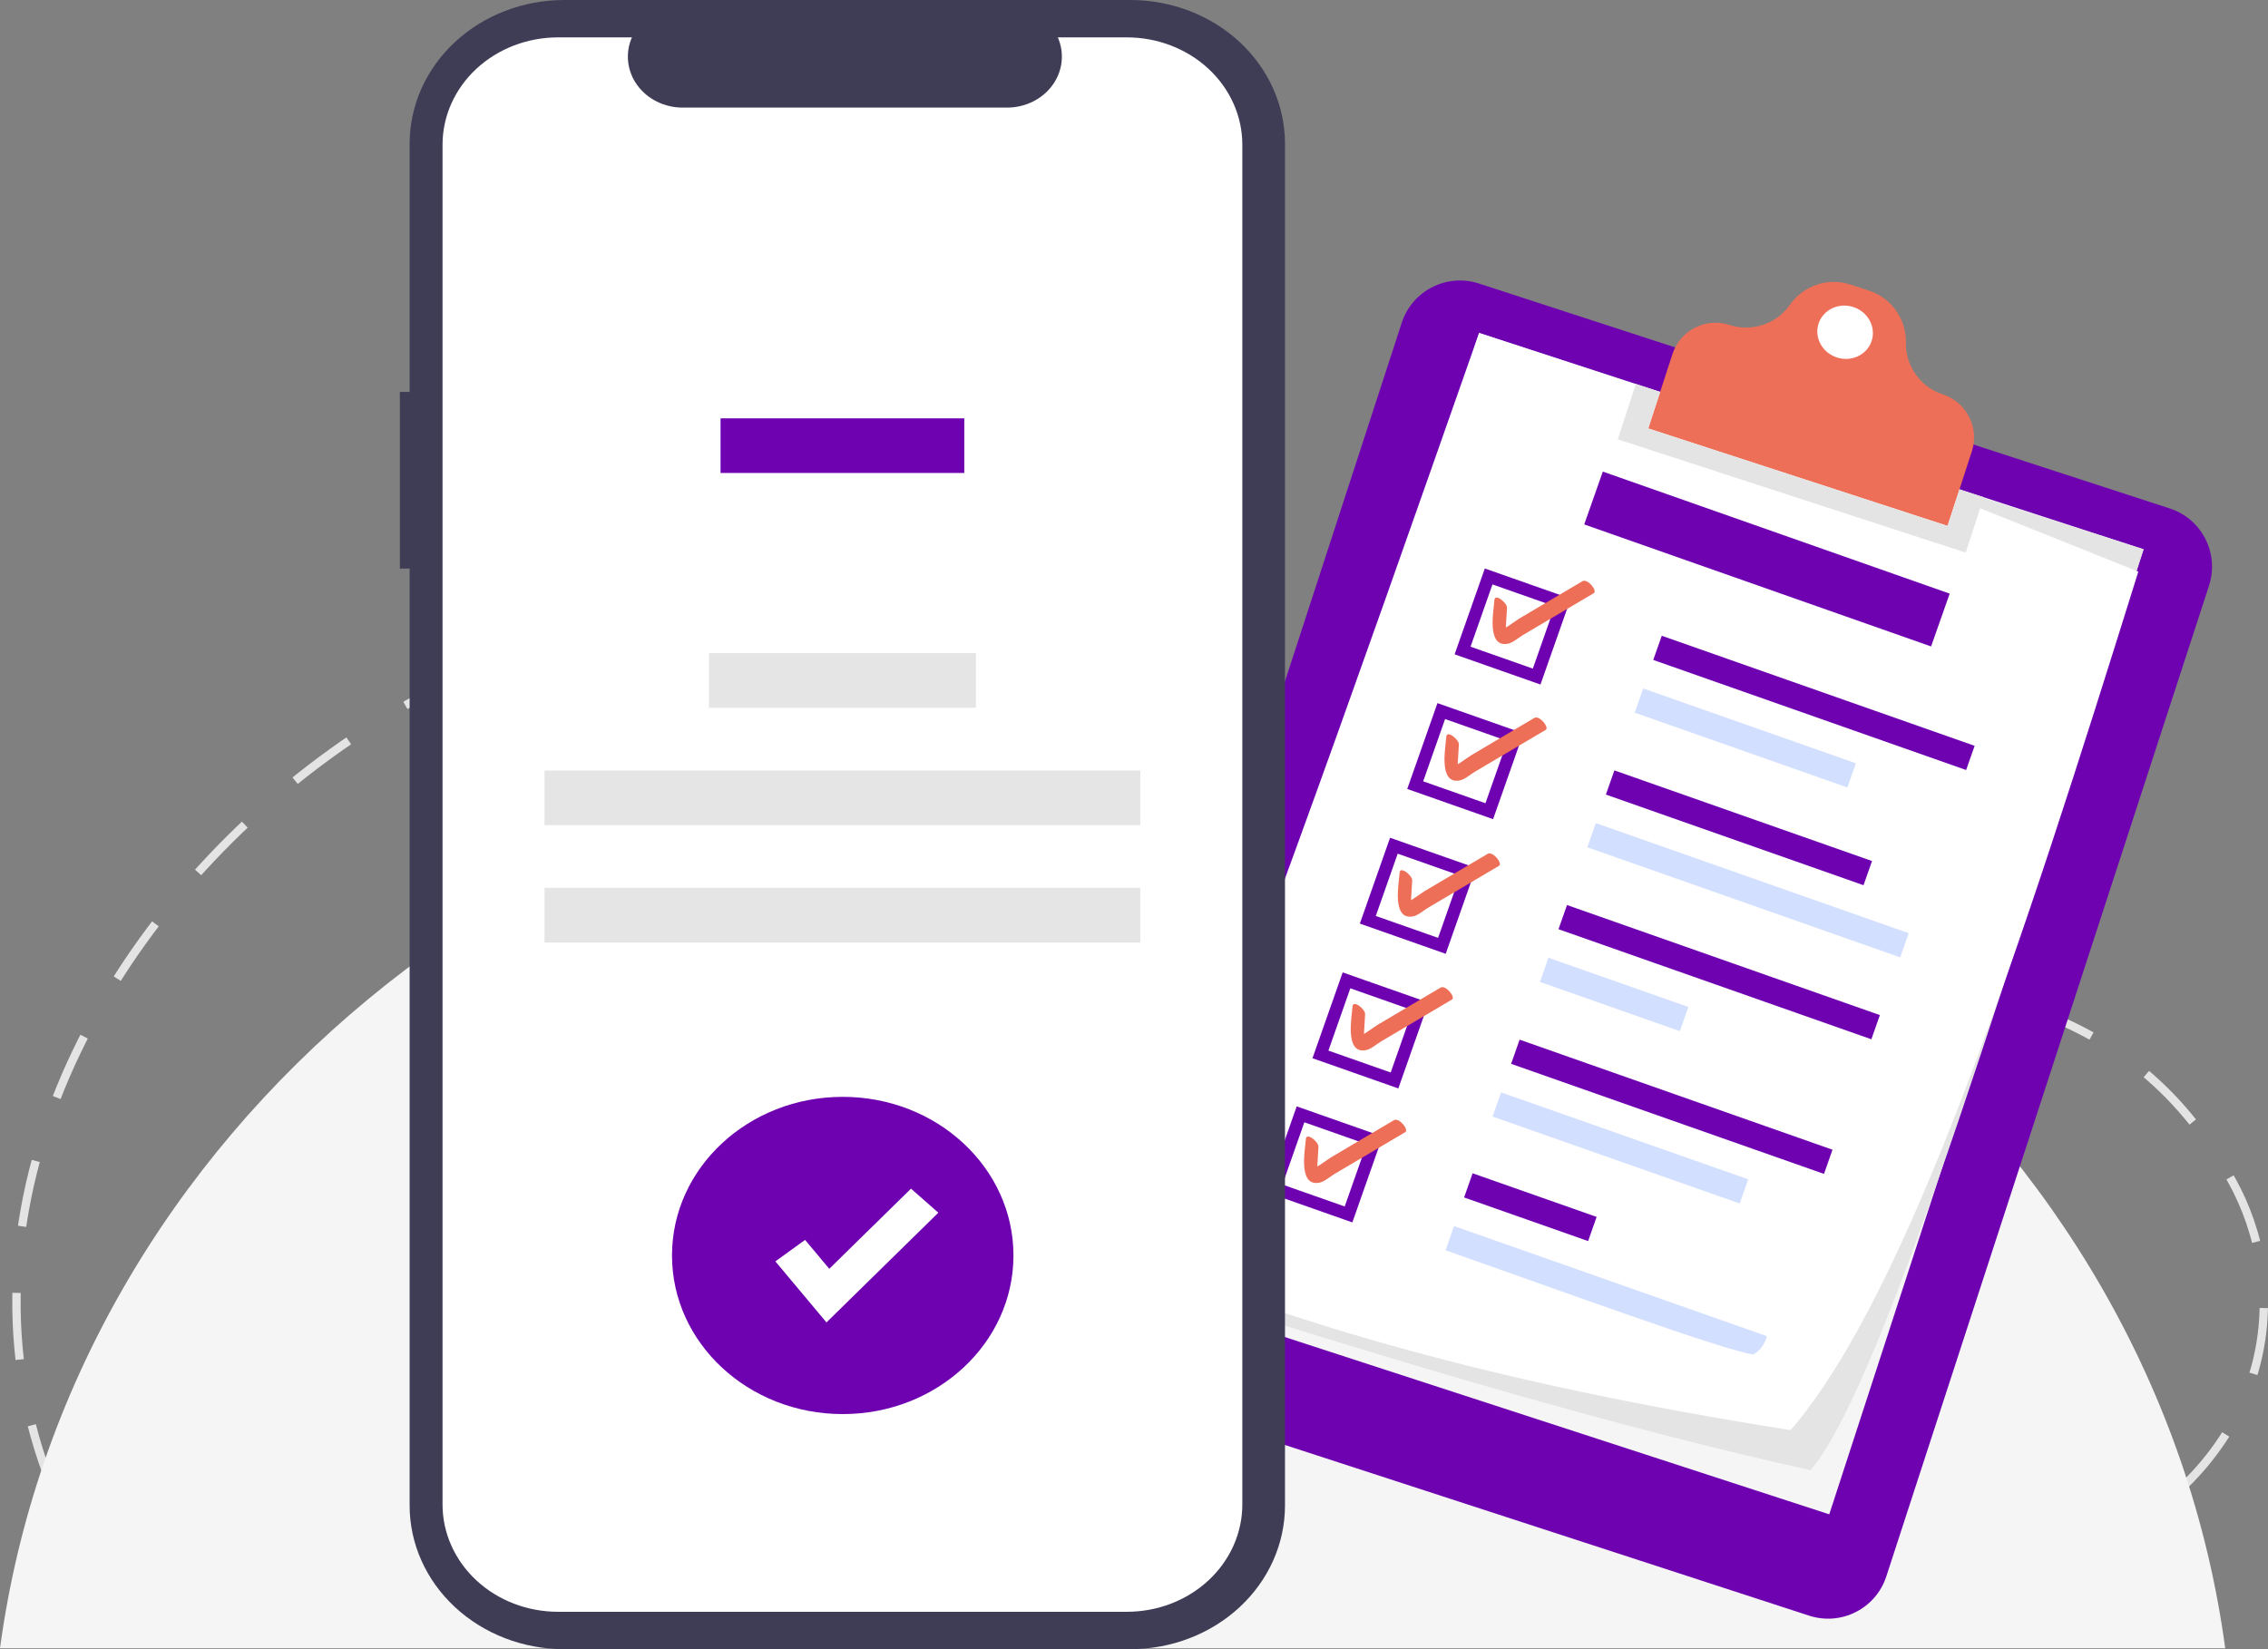 <svg width="1089" height="792" viewBox="0 0 1089 792" fill="none" xmlns="http://www.w3.org/2000/svg">
<rect x="0" y="0" width="1089" height="792" fill="#808080" stroke="none"/>
<path d="M1071.47 566.656C1128.57 668.837 1045.95 869.316 521.925 729.987C259.189 660.129 62.934 817.499 22.492 707.654C-71.709 451.791 312.998 155.816 526.926 362.452C722.468 551.327 967.546 380.684 1071.47 566.656Z" stroke="#E4E4E4" stroke-width="4" stroke-miterlimit="10" stroke-dasharray="32.09 32.09"/>
<path d="M1068.46 791.575H0C33.438 544.524 259.85 353.429 534.232 353.429C808.595 353.429 1035.03 544.524 1068.46 791.575Z" fill="#F6F5F5"/>
<path d="M868.665 775.908L536.962 667.888C521.52 662.858 513.077 646.263 518.106 630.819L673.054 155.016C678.083 139.573 694.679 131.131 710.122 136.16L1041.83 244.181C1057.27 249.21 1065.71 265.806 1060.68 281.249L905.734 757.053C900.704 772.495 884.109 780.938 868.665 775.908Z" fill="#6E02B1"/>
<path d="M1029.26 263.79L710.216 159.891L559.29 623.344L878.336 727.243L1029.26 263.79Z" fill="#F6F5F5"/>
<path d="M1029.26 263.792C970.507 444.546 905.361 664.406 869.346 706.053C777.095 685.646 671.488 654.347 560.745 618.859L751.786 174.976L1029.26 263.792Z" fill="#E4E4E4"/>
<path d="M859.812 686.796C713.183 663.715 619.654 634.558 545.936 604.347C589.664 503.321 649.967 331.474 710.203 159.913L878.02 214.976L1026.74 274.505C970.537 454.624 916.814 620.415 859.812 686.796Z" fill="white"/>
<path d="M936.154 285.081L769.604 226.479L760.678 251.848L927.227 310.45L936.154 285.081Z" fill="#6E02B1"/>
<path d="M948.138 358.176L797.911 305.318L793.825 316.93L944.052 369.788L948.138 358.176Z" fill="#6E02B1"/>
<path d="M891.115 366.564L789.003 330.636L784.917 342.247L887.029 378.176L891.115 366.564Z" fill="#D3DFFF"/>
<path d="M750.349 289.35L714.785 276.837L702.272 312.401L737.836 324.915L750.349 289.35Z" fill="white" stroke="#6E02B1" stroke-width="6" stroke-miterlimit="10"/>
<path d="M717.555 288.196C717.282 292.793 713.547 311.202 724.049 309.135C726.47 308.658 729.191 306.198 731.29 304.957C735.064 302.725 738.839 300.495 742.613 298.263C750.162 293.801 757.71 289.339 765.259 284.876C767.193 283.733 762.267 277.68 759.838 279.116C753.129 283.082 746.418 287.049 739.709 291.015C736.354 292.999 732.999 294.981 729.644 296.965C727.316 298.341 721.359 303.286 718.656 303.016C719.883 303.906 721.111 304.796 722.338 305.685C723.048 306.796 723.083 300.572 723.093 300.406C723.262 297.567 723.431 294.727 723.6 291.887C723.738 289.541 717.762 284.72 717.555 288.196Z" fill="#EE6F57"/>
<path d="M898.872 413.502L775.163 369.975L771.077 381.586L894.786 425.114L898.872 413.502Z" fill="#6E02B1"/>
<path d="M916.481 448.151L766.255 395.293L762.169 406.905L912.396 459.763L916.481 448.151Z" fill="#D3DFFF"/>
<path d="M727.602 354.007L692.038 341.493L679.525 377.057L715.089 389.571L727.602 354.007Z" fill="white" stroke="#6E02B1" stroke-width="6" stroke-miterlimit="10"/>
<path d="M694.451 353.857C694.177 358.453 690.443 376.863 700.944 374.795C703.366 374.318 706.086 371.858 708.186 370.617C711.96 368.386 715.734 366.155 719.509 363.924C727.057 359.461 734.606 354.999 742.154 350.537C744.089 349.393 739.162 343.341 736.734 344.776C730.024 348.742 723.314 352.709 716.604 356.675C713.249 358.659 709.894 360.641 706.539 362.625C704.211 364.001 698.254 368.946 695.552 368.676C696.779 369.566 698.006 370.456 699.233 371.345C699.943 372.456 699.978 366.232 699.988 366.066C700.157 363.227 700.326 360.387 700.495 357.547C700.634 355.202 694.657 350.38 694.451 353.857Z" fill="#EE6F57"/>
<path d="M902.639 487.49L752.412 434.632L748.326 446.244L898.553 499.102L902.639 487.49Z" fill="#6E02B1"/>
<path d="M810.688 483.589L743.504 459.95L739.418 471.562L806.602 495.201L810.688 483.589Z" fill="#D3DFFF"/>
<path d="M704.851 418.664L669.287 406.15L656.774 441.715L692.338 454.228L704.851 418.664Z" fill="white" stroke="#6E02B1" stroke-width="6" stroke-miterlimit="10"/>
<path d="M672.035 419.135C671.761 423.731 668.026 442.141 678.528 440.073C680.95 439.596 683.67 437.136 685.77 435.895C689.544 433.664 693.318 431.433 697.093 429.202C704.641 424.74 712.19 420.278 719.738 415.815C721.673 414.671 716.746 408.619 714.318 410.054C707.608 414.02 700.898 417.987 694.188 421.954C690.834 423.937 687.479 425.92 684.124 427.903C681.795 429.28 675.838 434.224 673.136 433.955C674.363 434.844 675.59 435.734 676.817 436.623C677.528 437.734 677.563 431.511 677.573 431.345C677.742 428.505 677.91 425.665 678.079 422.826C678.218 420.48 672.241 415.659 672.035 419.135Z" fill="#EE6F57"/>
<path d="M879.888 552.146L729.661 499.288L725.575 510.9L875.802 563.758L879.888 552.146Z" fill="#6E02B1"/>
<path d="M839.427 566.362L720.754 524.606L716.668 536.218L835.342 577.974L839.427 566.362Z" fill="#D3DFFF"/>
<path d="M682.1 483.322L646.536 470.809L634.023 506.373L669.587 518.886L682.1 483.322Z" fill="white" stroke="#6E02B1" stroke-width="6" stroke-miterlimit="10"/>
<path d="M649.43 483.369C649.157 487.966 645.422 506.376 655.924 504.307C658.345 503.831 661.066 501.371 663.165 500.13C666.939 497.899 670.714 495.668 674.488 493.436C682.037 488.974 689.585 484.512 697.134 480.049C699.068 478.906 694.142 472.853 691.713 474.289C685.003 478.255 678.293 482.222 671.584 486.188C668.229 488.172 664.874 490.154 661.519 492.138C659.191 493.514 653.234 498.459 650.531 498.189C651.758 499.079 652.986 499.969 654.213 500.858C654.923 501.969 654.958 495.745 654.968 495.579C655.137 492.74 655.306 489.9 655.475 487.06C655.614 484.714 649.637 479.893 649.43 483.369Z" fill="#EE6F57"/>
<path d="M766.634 584.41L707.085 563.457L702.999 575.069L762.549 596.022L766.634 584.41Z" fill="#6E02B1"/>
<path d="M848.395 641.671L698.166 588.807L694.08 600.42C752.203 620.868 825.886 647.898 841.863 650.518C845.028 648.644 847.324 645.825 848.395 641.671Z" fill="#D3DFFF"/>
<path d="M660.021 547.664L624.457 535.15L611.944 570.715L647.508 583.228L660.021 547.664Z" fill="white" stroke="#6E02B1" stroke-width="6" stroke-miterlimit="10"/>
<path d="M627.026 547.04C626.753 551.637 623.018 570.046 633.519 567.978C635.941 567.501 638.662 565.041 640.761 563.801C644.535 561.569 648.309 559.338 652.084 557.107C659.632 552.645 667.181 548.183 674.73 543.72C676.664 542.577 671.738 536.524 669.309 537.959C662.599 541.926 655.889 545.892 649.18 549.859C645.825 551.842 642.47 553.825 639.115 555.809C636.786 557.185 630.829 562.13 628.127 561.86C629.354 562.749 630.582 563.639 631.809 564.529C632.519 565.64 632.554 559.416 632.564 559.25C632.733 556.41 632.901 553.57 633.07 550.731C633.209 548.386 627.232 543.564 627.026 547.04Z" fill="#EE6F57"/>
<path d="M946.781 216.79L935.132 252.561L791.417 205.759L803.066 169.989C804.924 164.285 808.922 159.878 813.874 157.346C814.493 157.032 815.116 156.752 815.76 156.513C820.292 154.709 825.461 154.428 830.457 156.055C834.204 157.276 838.08 157.589 841.805 157.088C843.425 156.866 845.009 156.5 846.557 155.989C851.655 154.287 856.207 150.992 859.448 146.355C862.753 141.623 867.45 138.292 872.674 136.614C877.687 135.018 883.187 134.945 888.439 136.655L897.408 139.576C902.66 141.286 907.062 144.584 910.175 148.827C913.409 153.259 915.243 158.716 915.128 164.488C915.017 170.144 916.756 175.487 919.874 179.865C920.824 181.19 921.889 182.419 923.068 183.552C925.783 186.15 929.101 188.179 932.848 189.4C937.844 191.027 941.855 194.297 944.457 198.423C947.816 203.695 948.869 210.379 946.781 216.79Z" fill="#EE6F57"/>
<path d="M952.514 238.797L943.854 265.388L776.814 210.99L785.474 184.399L797.136 188.197L791.417 205.759L935.132 252.561L940.851 234.999L952.514 238.797Z" fill="#E4E4E4"/>
<path d="M881.998 171.674C889.038 173.966 896.512 170.401 898.691 163.71C900.87 157.019 896.929 149.736 889.889 147.443C882.849 145.151 875.375 148.716 873.196 155.407C871.017 162.098 874.958 169.381 881.998 171.674Z" fill="white"/>
<path d="M192 188.209H196.683V68.997C196.683 59.936 198.604 50.964 202.335 42.593C206.067 34.222 211.536 26.616 218.431 20.209C225.327 13.802 233.512 8.72 242.521 5.252C251.53 1.785 261.186 6.94199e-06 270.937 1.43981e-10H542.746C552.497 -1.85115e-05 562.153 1.785 571.162 5.252C580.171 8.719 588.356 13.802 595.252 20.209C602.147 26.616 607.616 34.222 611.348 42.593C615.079 50.964 617 59.936 617 68.996V723.003C617 732.064 615.079 741.036 611.348 749.407C607.616 757.778 602.147 765.384 595.252 771.791C588.357 778.198 580.171 783.281 571.162 786.748C562.153 790.215 552.498 792 542.747 792H270.937C251.244 792 232.357 784.731 218.432 771.792C204.506 758.852 196.683 741.303 196.683 723.004V273.066H192V188.209Z" fill="#3F3D56"/>
<path d="M267.941 17.951H303.421C301.789 21.668 301.167 25.701 301.608 29.695C302.048 33.688 303.539 37.519 305.949 40.851C308.359 44.183 311.613 46.913 315.426 48.801C319.239 50.689 323.493 51.676 327.813 51.676H483.529C487.849 51.676 492.103 50.689 495.916 48.801C499.729 46.913 502.983 44.183 505.393 40.851C507.803 37.519 509.294 33.688 509.735 29.695C510.176 25.701 509.553 21.668 507.921 17.951H541.06C555.766 17.951 569.871 23.38 580.27 33.043C590.669 42.706 596.511 55.812 596.511 69.477V722.524C596.511 729.291 595.077 735.991 592.29 742.242C589.504 748.494 585.419 754.174 580.27 758.959C575.121 763.743 569.008 767.539 562.28 770.128C555.552 772.717 548.342 774.05 541.06 774.05H267.941C260.659 774.05 253.448 772.717 246.721 770.128C239.993 767.539 233.88 763.743 228.731 758.959C223.582 754.174 219.497 748.494 216.71 742.242C213.924 735.991 212.489 729.291 212.489 722.524V69.477C212.489 62.711 213.924 56.01 216.71 49.759C219.497 43.508 223.582 37.827 228.731 33.043C233.88 28.258 239.993 24.463 246.721 21.873C253.448 19.284 260.659 17.951 267.941 17.951Z" fill="white"/>
<path d="M463.015 200.902H345.984V227.144H463.015V200.902Z" fill="#6E02B1"/>
<path d="M468.587 313.659H340.413V339.9H468.587V313.659Z" fill="#E5E5E5"/>
<path d="M547.536 370.029H261.465V396.27H547.536V370.029Z" fill="#E5E5E5"/>
<path d="M547.536 426.397H261.465V452.639H547.536V426.397Z" fill="#E5E5E5"/>
<path d="M404.645 679.101C449.919 679.101 486.621 644.997 486.621 602.928C486.621 560.859 449.919 526.755 404.645 526.755C359.37 526.755 322.668 560.859 322.668 602.928C322.668 644.997 359.37 679.101 404.645 679.101Z" fill="#6E02B1"/>
<path d="M396.832 635.083L372.298 605.768L386.566 595.456L398.182 609.336L437.43 570.839L450.554 582.393L396.832 635.083Z" fill="white"/>
</svg>
